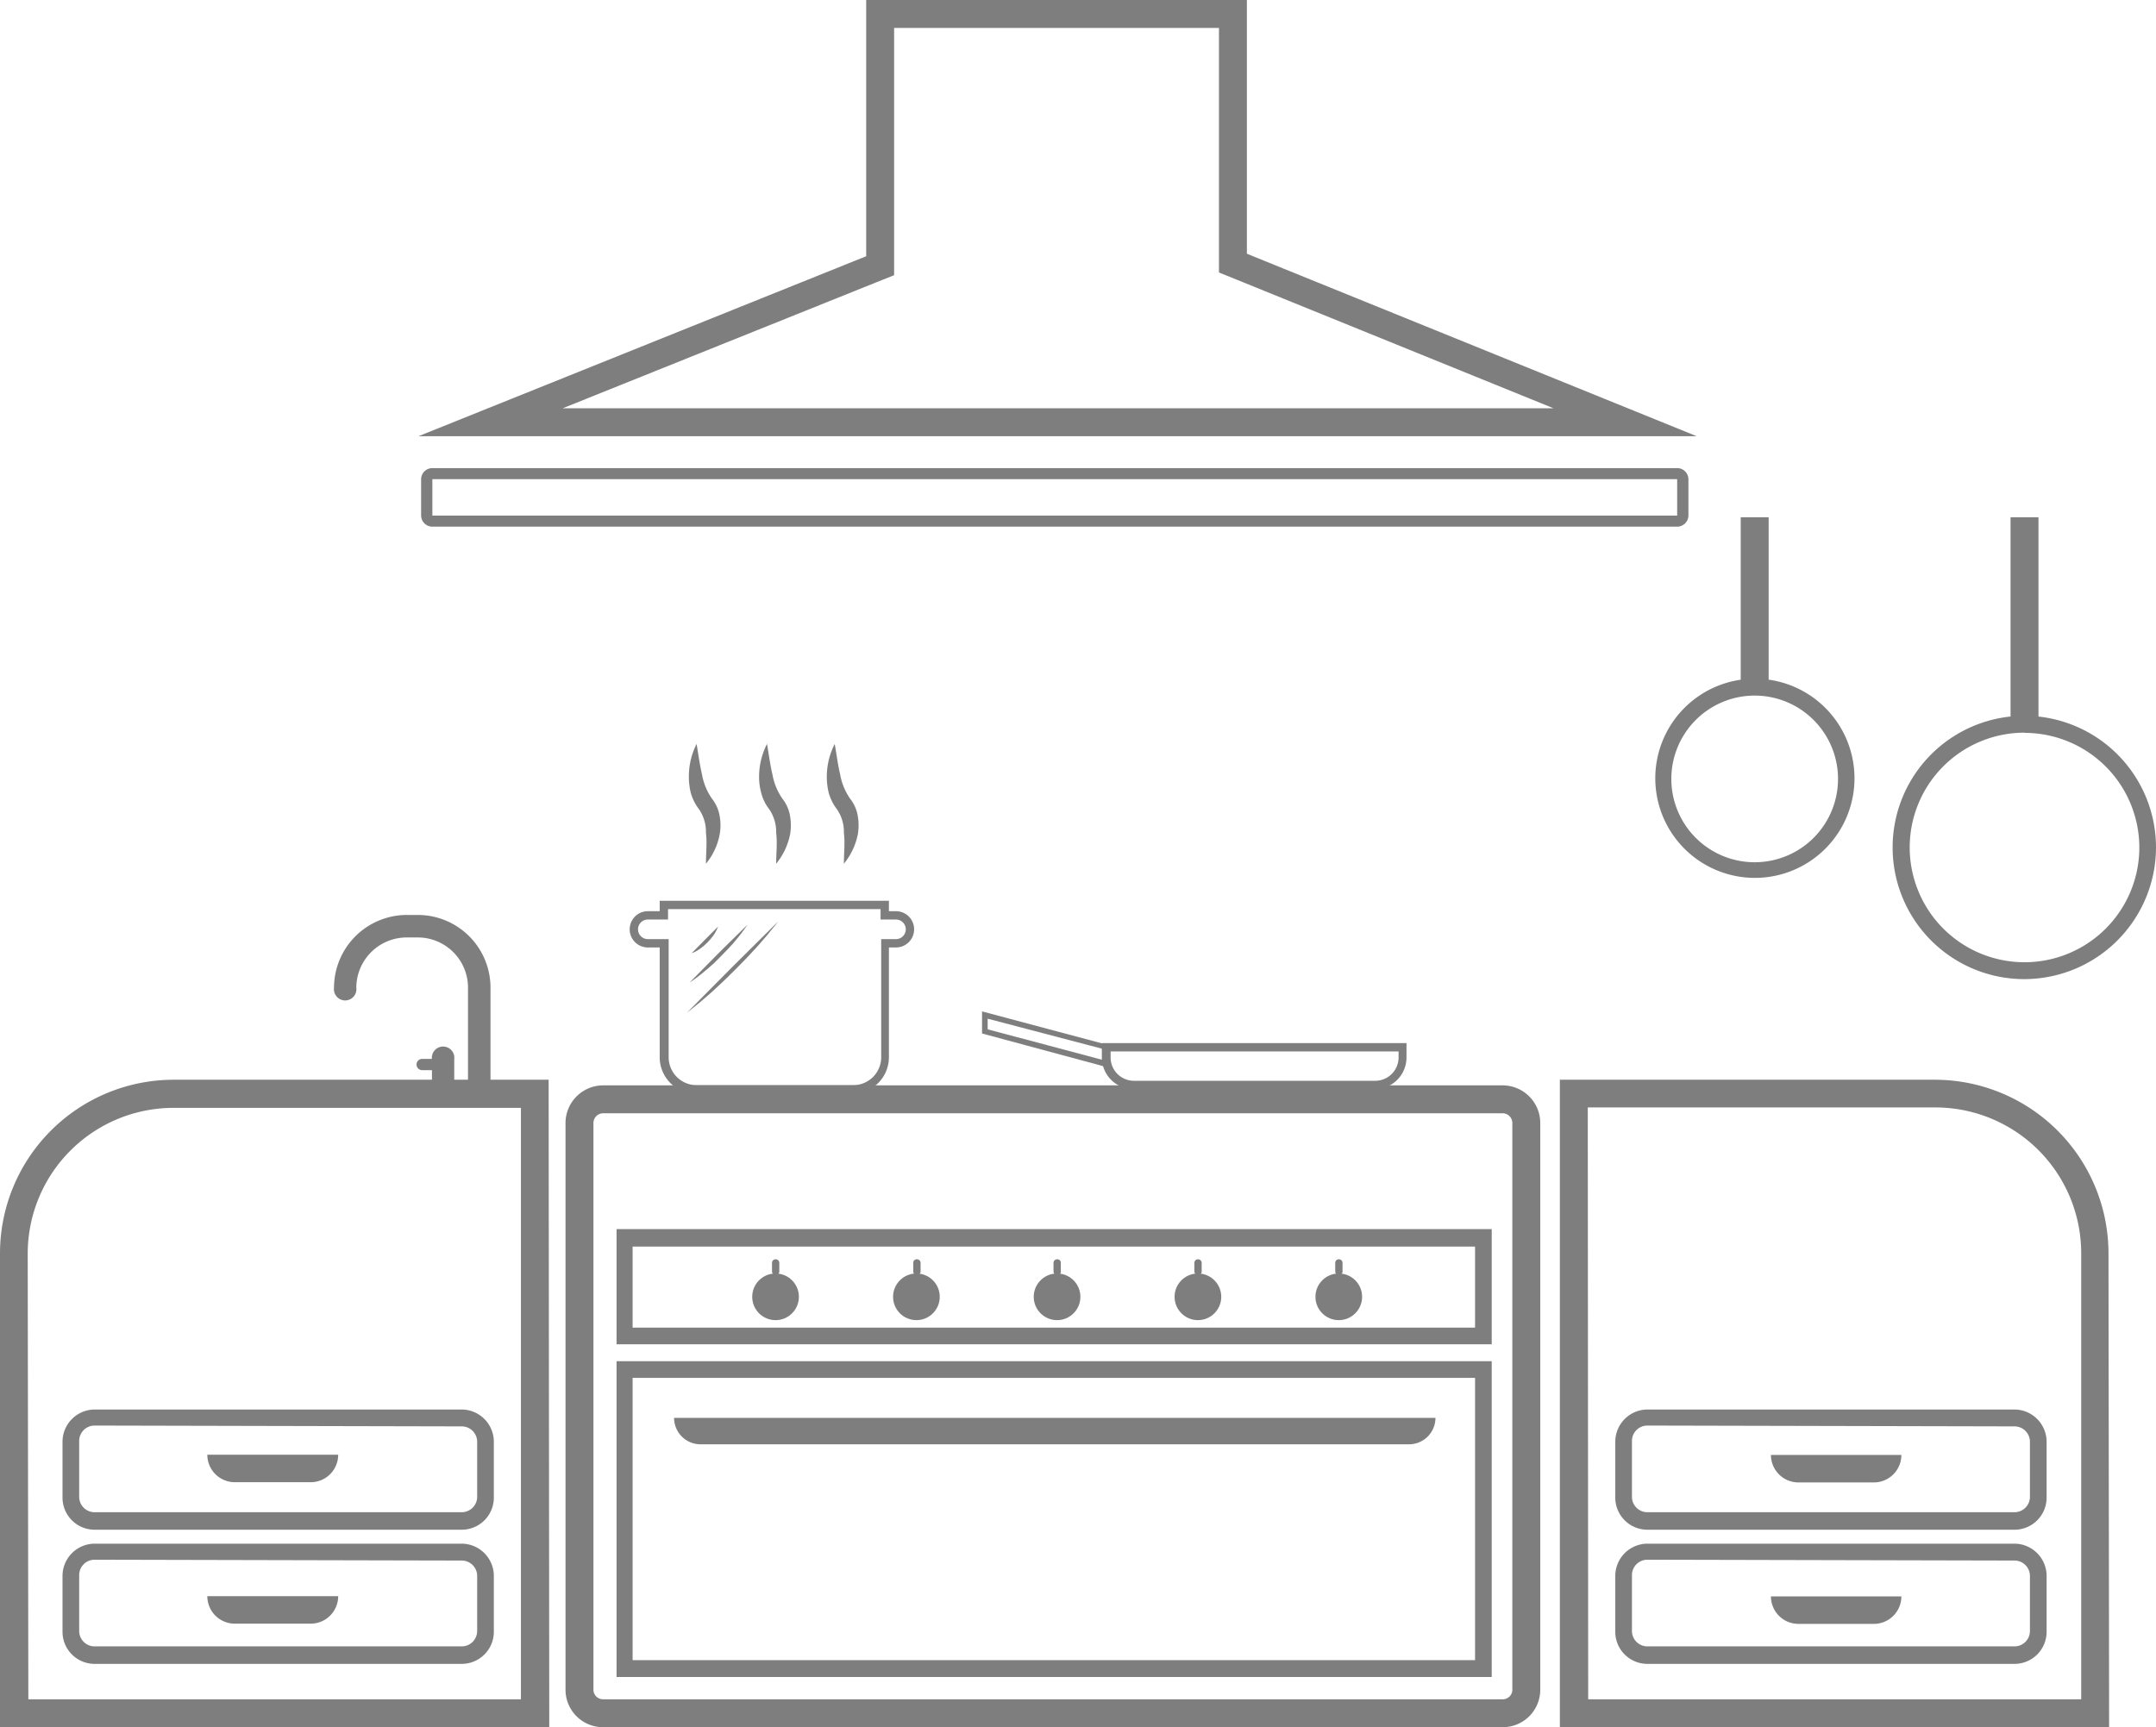 <svg xmlns="http://www.w3.org/2000/svg" viewBox="0 0 103.47 82.91"><title>Asset 30</title><g id="Layer_2" data-name="Layer 2"><g id="Layer_1-2" data-name="Layer 1"><path d="M58.5,1.34V13.08l.84.34L74.56,19.6H27l15.06-6.05.85-.34V1.34H58.5M59.84,0H41.57V12.3L20.08,20.94H81.43L59.84,12.18V0Z" fill="#7e7e7e"/><path d="M80.49,23v1.75H20.75V23H80.49m0-.53H20.75a.54.54,0,0,0-.54.53v1.75a.54.54,0,0,0,.54.53H80.49a.54.54,0,0,0,.54-.53V23a.54.54,0,0,0-.54-.53Z" fill="#7e7e7e"/><path d="M23,53a.54.54,0,0,1-.54-.53V47.36A2.41,2.41,0,0,0,20.06,45h-.54a2.42,2.42,0,0,0-2.42,2.41.54.54,0,1,1-1.07,0,3.5,3.5,0,0,1,3.49-3.49h.54a3.49,3.49,0,0,1,3.48,3.49v5.15A.53.53,0,0,1,23,53Z" fill="#7e7e7e"/><path d="M21.26,53a.53.53,0,0,1-.53-.53V50.85a.54.54,0,1,1,1.07,0v1.66A.54.54,0,0,1,21.26,53Z" fill="#7e7e7e"/><path d="M21.26,51.37h-1a.27.27,0,0,1,0-.54h1a.27.27,0,1,1,0,.54Z" fill="#7e7e7e"/><path d="M26.36,82.91H0V60.16a8.34,8.34,0,0,1,8.33-8.33h18Zm-25-1.34H25V53.18H8.33a7,7,0,0,0-7,7Z" fill="#7e7e7e"/><path d="M22.16,73.43H4.54A1.54,1.54,0,0,1,3,71.89V69.21a1.55,1.55,0,0,1,1.54-1.55H22.16a1.55,1.55,0,0,1,1.54,1.55v2.68A1.54,1.54,0,0,1,22.16,73.43Zm-17.62-5a.74.74,0,0,0-.74.74v2.68a.74.74,0,0,0,.74.74H22.16a.74.74,0,0,0,.74-.74V69.21a.74.74,0,0,0-.74-.74Z" fill="#7e7e7e"/><path d="M22.16,79.87H4.54A1.54,1.54,0,0,1,3,78.33V75.65A1.55,1.55,0,0,1,4.54,74.1H22.16a1.55,1.55,0,0,1,1.54,1.55v2.68A1.54,1.54,0,0,1,22.16,79.87Zm-17.62-5a.74.74,0,0,0-.74.74v2.68a.74.74,0,0,0,.74.74H22.16a.74.74,0,0,0,.74-.74V75.65a.74.74,0,0,0-.74-.74Z" fill="#7e7e7e"/><path d="M9.95,69.83h6.28a0,0,0,0,1,0,0v0a1.32,1.32,0,0,1-1.32,1.32H11.27a1.32,1.32,0,0,1-1.32-1.32v0A0,0,0,0,1,9.95,69.83Z" fill="#7e7e7e"/><path d="M9.95,76.62h6.28a0,0,0,0,1,0,0v0a1.32,1.32,0,0,1-1.32,1.32H11.27a1.32,1.32,0,0,1-1.32-1.32v0A0,0,0,0,1,9.95,76.62Z" fill="#7e7e7e"/><path d="M101.22,82.91H74.86V51.83h18a8.34,8.34,0,0,1,8.33,8.33Zm-25-1.34H99.88V60.16a7,7,0,0,0-7-7H76.2Z" fill="#7e7e7e"/><path d="M96.68,73.43H79.06a1.54,1.54,0,0,1-1.54-1.54V69.21a1.55,1.55,0,0,1,1.54-1.55H96.68a1.55,1.55,0,0,1,1.54,1.55v2.68A1.54,1.54,0,0,1,96.68,73.43Zm-17.62-5a.74.74,0,0,0-.74.74v2.68a.74.74,0,0,0,.74.74H96.68a.74.74,0,0,0,.74-.74V69.21a.74.74,0,0,0-.74-.74Z" fill="#7e7e7e"/><path d="M96.68,79.87H79.06a1.54,1.54,0,0,1-1.54-1.54V75.65a1.55,1.55,0,0,1,1.54-1.55H96.68a1.55,1.55,0,0,1,1.54,1.55v2.68A1.54,1.54,0,0,1,96.68,79.87Zm-17.62-5a.74.74,0,0,0-.74.74v2.68a.74.74,0,0,0,.74.74H96.68a.74.74,0,0,0,.74-.74V75.65a.74.74,0,0,0-.74-.74Z" fill="#7e7e7e"/><path d="M86.31,69.83h3.63a1.32,1.32,0,0,1,1.32,1.32v0a0,0,0,0,1,0,0H85a0,0,0,0,1,0,0v0A1.32,1.32,0,0,1,86.31,69.83Z" transform="translate(176.25 140.99) rotate(-180)" fill="#7e7e7e"/><path d="M86.31,76.62h3.63a1.32,1.32,0,0,1,1.32,1.32v0a0,0,0,0,1,0,0H85a0,0,0,0,1,0,0v0a1.32,1.32,0,0,1,1.32-1.32Z" transform="translate(176.25 154.57) rotate(-180)" fill="#7e7e7e"/><path d="M40.92,52.5H33.4a1.75,1.75,0,0,1-1.74-1.75V45.48h-.57a.87.87,0,0,1,0-1.74h.57v-.5h11v.5H43a.87.87,0,0,1,0,1.74h-.34v5.27A1.75,1.75,0,0,1,40.92,52.5Zm-9.83-8.36a.47.47,0,0,0,0,.94h1v5.67a1.34,1.34,0,0,0,1.34,1.34h7.52a1.34,1.34,0,0,0,1.34-1.34V45.08H43a.47.47,0,0,0,0-.94h-.74v-.5H32.06v.5Z" fill="#7e7e7e"/><path d="M33.43,35.71c.09.52.15,1,.26,1.46a2.91,2.91,0,0,0,.48,1.17,1.83,1.83,0,0,1,.37.85,2.41,2.41,0,0,1,0,.85,3.1,3.1,0,0,1-.66,1.42c0-.52.06-1,0-1.47a1.93,1.93,0,0,0-.33-1.14,2.31,2.31,0,0,1-.4-.8,3.27,3.27,0,0,1-.09-.82A3.48,3.48,0,0,1,33.43,35.71Z" fill="#7e7e7e"/><path d="M36.81,35.71c.09.52.15,1,.26,1.46a2.91,2.91,0,0,0,.48,1.17,1.83,1.83,0,0,1,.37.85,2.67,2.67,0,0,1,0,.85,3.22,3.22,0,0,1-.67,1.42c0-.52.06-1,0-1.47a1.93,1.93,0,0,0-.33-1.14,2.13,2.13,0,0,1-.39-.8,2.88,2.88,0,0,1-.1-.82A3.48,3.48,0,0,1,36.81,35.71Z" fill="#7e7e7e"/><path d="M40.06,35.71c.09.52.15,1,.26,1.46a2.91,2.91,0,0,0,.48,1.17,1.83,1.83,0,0,1,.37.85,2.67,2.67,0,0,1,0,.85,3.22,3.22,0,0,1-.67,1.42c0-.52.06-1,0-1.47a1.93,1.93,0,0,0-.33-1.14,2.31,2.31,0,0,1-.4-.8,3.27,3.27,0,0,1-.09-.82A3.48,3.48,0,0,1,40.06,35.71Z" fill="#7e7e7e"/><path d="M66,52.28H54.4a1.52,1.52,0,0,1-1.52-1.52v-.69H67.5v.69A1.52,1.52,0,0,1,66,52.28Zm-12.7-1.81v.29a1.12,1.12,0,0,0,1.12,1.12H66a1.12,1.12,0,0,0,1.12-1.12v-.29Z" fill="#7e7e7e"/><path d="M53.21,51.25l-6.08-1.64V48.55l6.08,1.62ZM47.4,49.41,53,50.9v-.53L47.4,48.9Z" fill="#7e7e7e"/><path d="M72.12,82.91H28.94a1.8,1.8,0,0,1-1.8-1.8V53.9a1.81,1.81,0,0,1,1.8-1.8H72.12a1.81,1.81,0,0,1,1.8,1.8V81.11A1.8,1.8,0,0,1,72.12,82.91ZM28.94,53.44a.47.47,0,0,0-.46.46V81.11a.46.46,0,0,0,.46.46H72.12a.46.46,0,0,0,.46-.46V53.9a.47.47,0,0,0-.46-.46Z" fill="#7e7e7e"/><path d="M71.59,64.53h-42V59h42Zm-41.23-.8H70.79V59.84H30.36Z" fill="#7e7e7e"/><path d="M71.59,80.5h-42V65.34h42Zm-41.23-.81H70.79V66.14H30.36Z" fill="#7e7e7e"/><path d="M32.3,68.06H68.89a0,0,0,0,1,0,0v0a1.27,1.27,0,0,1-1.27,1.27h-34a1.27,1.27,0,0,1-1.27-1.27v0a0,0,0,0,1,0,0Z" fill="#7e7e7e"/><circle cx="37.22" cy="62.25" r="1.12" fill="#7e7e7e"/><path d="M37.22,61.2a.17.17,0,0,1-.17-.16v-.43a.17.17,0,0,1,.17-.16.17.17,0,0,1,.18.16V61A.17.17,0,0,1,37.22,61.2Z" fill="#7e7e7e"/><circle cx="43.98" cy="62.25" r="1.12" fill="#7e7e7e"/><path d="M44,61.2a.16.16,0,0,1-.17-.16v-.43a.16.16,0,0,1,.17-.16.17.17,0,0,1,.18.16V61A.17.17,0,0,1,44,61.2Z" fill="#7e7e7e"/><circle cx="50.73" cy="62.25" r="1.12" fill="#7e7e7e"/><path d="M50.74,61.2a.17.17,0,0,1-.18-.16v-.43a.17.17,0,0,1,.18-.16.16.16,0,0,1,.17.16V61A.16.16,0,0,1,50.74,61.2Z" fill="#7e7e7e"/><circle cx="57.49" cy="62.25" r="1.12" fill="#7e7e7e"/><path d="M57.5,61.2a.17.17,0,0,1-.18-.16v-.43a.17.17,0,0,1,.18-.16.17.17,0,0,1,.17.16V61A.17.17,0,0,1,57.5,61.2Z" fill="#7e7e7e"/><circle cx="64.25" cy="62.25" r="1.12" fill="#7e7e7e"/><path d="M64.26,61.2a.17.17,0,0,1-.18-.16v-.43a.17.17,0,0,1,.18-.16.17.17,0,0,1,.17.16V61A.17.17,0,0,1,64.26,61.2Z" fill="#7e7e7e"/><path d="M84.21,42.14A4.78,4.78,0,1,1,89,37.36,4.78,4.78,0,0,1,84.21,42.14Zm0-8.75a4,4,0,1,0,4,4A4,4,0,0,0,84.21,33.39Z" fill="#7e7e7e"/><rect x="83.54" y="24.83" width="1.34" height="8.16" fill="#7e7e7e"/><path d="M97.16,47a6.32,6.32,0,1,1,6.31-6.32A6.33,6.33,0,0,1,97.16,47Zm0-11.83a5.51,5.51,0,1,0,5.51,5.51A5.51,5.51,0,0,0,97.16,35.18Z" fill="#7e7e7e"/><rect x="96.49" y="24.83" width="1.34" height="9.95" fill="#7e7e7e"/><path d="M37.34,44.24h0l-2.2,2.18-2.18,2.2s0,0,0,0h0l.61-.49.59-.51.57-.53.55-.54.54-.55.53-.57.51-.59C37,44.65,37.18,44.46,37.34,44.24Z" fill="#7e7e7e"/><path d="M33.09,47.17h0a7.81,7.81,0,0,0,.79-.6c.13-.1.25-.22.37-.32l.35-.35.34-.35c.11-.12.23-.24.33-.37a7.81,7.81,0,0,0,.6-.79h0l-1.4,1.38-1.38,1.4v0Z" fill="#7e7e7e"/><path d="M33.18,45.76h0a1.53,1.53,0,0,0,.42-.22l.18-.14.16-.15.16-.17.14-.18a1.86,1.86,0,0,0,.22-.42h0l-.64.64-.64.65h0Z" fill="#7e7e7e"/></g></g></svg>